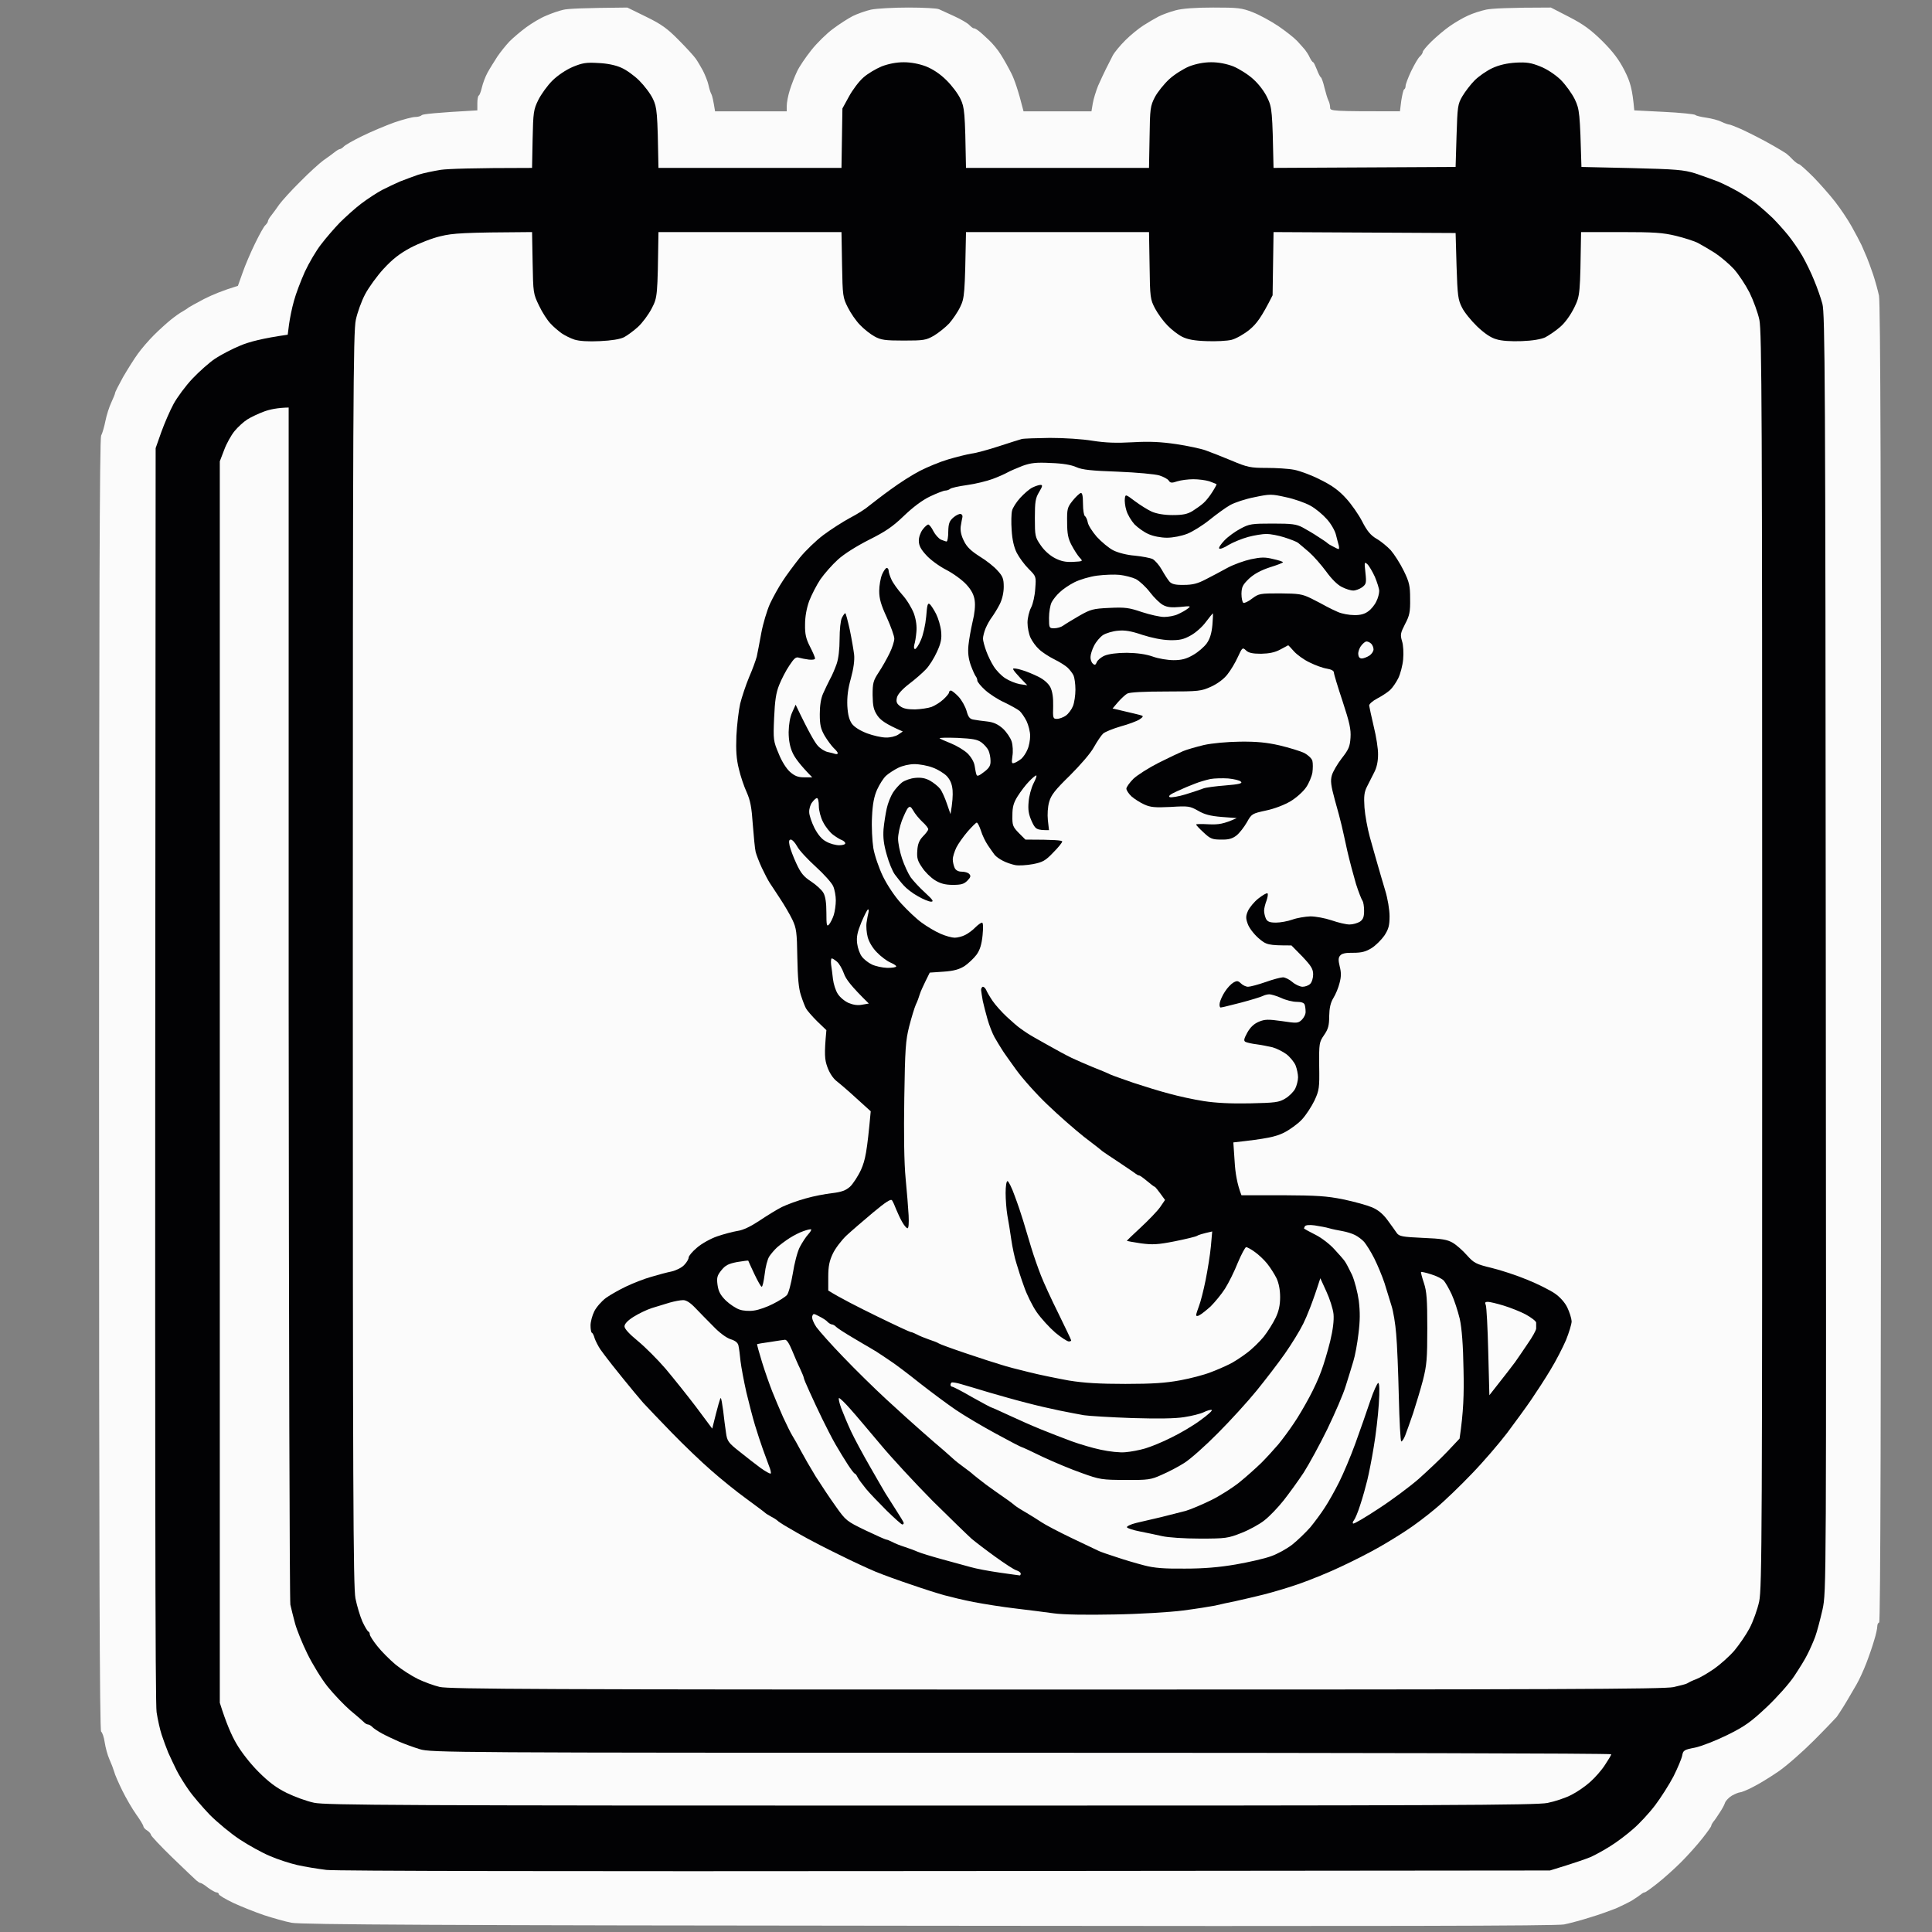 <svg version="1.2" xmlns="http://www.w3.org/2000/svg" viewBox="0 0 1024 1024" width="1024" height="1024">
	<rect x="0" y="0" width="1024" height="1024" fill="#808080" stroke="none"/>
	<title>ChatGPT Image Apr 5, 2025, 04_58_57 PM</title>
	<style>
		.s0 { opacity: 1;fill: #fbfbfb } 
		.s1 { opacity: 1;fill: #020204 } 
	</style>
	<g id="Layer 1">
		<path id="Path 0" class="s0" d="m298.5 5.2c-2.2 0.5-6.3 1.9-9 3.1-2.8 1.1-7.5 3.9-10.5 6.1-3 2.2-7 5.6-8.9 7.5-1.9 2-4.8 5.6-6.5 8.1-1.6 2.5-4 6.3-5.2 8.5-1.2 2.2-2.5 5.7-3 7.9-0.5 2.1-1.2 4-1.6 4.2-0.5 0.2-0.8 2.1-0.8 4.2v3.7c-22.1 1.2-28.9 2-29.4 2.5-0.6 0.6-2.1 1-3.5 1-1.5 0-6.4 1.3-11.1 2.9-4.7 1.7-12.3 4.9-17 7.2-4.7 2.3-9.1 4.8-9.8 5.6-0.7 0.7-1.6 1.3-2 1.3-0.4 0-1.7 0.7-2.9 1.7-1.2 1-3.9 2.9-5.9 4.3-1.9 1.4-7.5 6.4-12.2 11.2-4.8 4.7-9.8 10.3-11.2 12.2-1.4 2-3.3 4.7-4.3 5.9-1 1.2-1.7 2.5-1.7 3 0 0.4-0.6 1.3-1.3 2-0.8 0.6-3.2 5-5.5 9.7-2.3 4.7-5.3 11.7-6.6 15.5l-2.5 7c-8.2 2.5-13.9 4.9-18 7-4 2.1-7.6 4.1-8 4.4-0.3 0.3-1.8 1.3-3.2 2.1-1.5 0.8-4.3 2.8-6.4 4.5-2.1 1.7-6.1 5.3-8.9 8.1-2.8 2.8-6.7 7.3-8.6 10-1.9 2.6-5.4 8.2-7.8 12.3-2.3 4.2-4.2 7.9-4.2 8.4 0 0.4-0.9 2.6-2 5-1.1 2.3-2.5 6.7-3.1 9.7-0.6 3-1.6 6.6-2.3 7.9-0.8 1.8-1.1 89.1-1.1 344.3 0 249.6 0.3 342.1 1.1 342.6 0.6 0.4 1.5 2.9 1.9 5.7 0.4 2.7 1.5 6.8 2.5 9 1 2.2 2.1 5.1 2.5 6.5 0.3 1.4 2.3 5.9 4.3 10 2 4.1 5.4 9.9 7.4 12.7 2.1 2.9 3.8 5.8 3.8 6.3 0 0.5 0.9 1.6 2 2.2 1.1 0.7 2 1.8 2 2.3 0 0.5 5 5.9 11.2 11.9 6.2 6 12 11.5 12.8 12.2 0.8 0.7 1.8 1.4 2.2 1.4 0.5 0 2.3 1.1 4 2.5 1.8 1.3 3.9 2.5 4.5 2.5 0.7 0 1.3 0.5 1.3 1 0 0.5 3.5 2.6 7.7 4.6 4.3 2 11.6 4.9 16.3 6.5 4.7 1.5 11.2 3.4 14.5 4 4.7 1 79.2 1.4 337.5 1.6 239 0.3 333 0.1 337-0.7 3-0.6 9.3-2.3 14-3.8 4.7-1.4 10.7-3.6 13.5-4.7 2.7-1.2 6.6-3.1 8.5-4.2 1.9-1.2 4.1-2.7 4.7-3.2 0.7-0.6 1.6-1.1 2-1.1 0.5 0 3.5-2.2 6.8-4.8 3.3-2.6 8.9-7.6 12.5-11.2 3.6-3.6 8.6-9.2 11.2-12.5 2.6-3.3 4.8-6.3 4.8-6.8 0-0.4 0.5-1.3 1-2 0.6-0.6 2.1-2.8 3.3-4.7 1.3-1.9 2.7-4.4 3-5.5 0.4-1.1 2-2.8 3.7-3.8 1.6-0.9 3.6-1.7 4.2-1.7 0.7 0 3.8-1.2 6.8-2.8 3.1-1.5 9.1-5.2 13.5-8.2 4.4-3 12.9-10.5 18.9-16.5 6-6 11.4-11.7 12.1-12.5 0.6-0.8 2.2-3.3 3.6-5.5 1.3-2.2 2.9-4.7 3.4-5.7 0.5-0.9 2.1-3.6 3.5-6 1.4-2.4 3.7-7.4 5.2-11.3 1.5-3.9 3.4-9.4 4.2-12.3 0.9-2.8 1.6-6.1 1.6-7.2 0-1.1 0.5-2 1-2 0.7 0 1-117 1-349 0-247.8-0.3-350.5-1.1-354.3-0.6-2.8-2-7.9-3.1-11.2-1.1-3.3-2.6-7.3-3.3-9-0.7-1.6-2-4.6-2.8-6.5-0.9-1.9-3.3-6.4-5.3-10-2-3.6-5.9-9.4-8.7-13-2.8-3.6-8-9.5-11.6-13.2-3.7-3.7-7.1-6.7-7.6-6.8-0.5 0-2-1.1-3.2-2.3-1.1-1.2-2.7-2.7-3.5-3.3-0.7-0.5-3.8-2.4-6.8-4.1-3-1.7-6.8-3.8-8.5-4.6-1.7-0.9-5.5-2.8-8.5-4.2-3-1.3-6-2.5-6.5-2.5-0.5 0-2.3-0.6-4-1.4-1.7-0.9-5.3-1.8-8-2.2-2.8-0.4-5.5-1-6-1.5-0.5-0.4-8-1.2-16.6-1.6l-15.7-0.8c-1-11.4-2.1-15-5.1-21-3-5.9-6.1-10-11.8-15.7-6.1-6-10-8.9-17.6-12.8l-9.7-5c-22.5 0-31.4 0.5-34.3 1.1-2.8 0.6-7.2 2-9.7 3.2-2.5 1.1-6.8 3.6-9.5 5.5-2.8 1.9-7.1 5.6-9.7 8.1-2.6 2.5-4.7 5.1-4.7 5.6 0 0.6-0.7 1.7-1.6 2.5-0.9 0.8-2.9 4.3-4.6 7.8-1.6 3.4-2.9 6.9-2.9 7.7 0 0.8-0.3 1.7-0.8 1.9-0.4 0.2-1 2.9-1.5 6l-0.7 5.6c-36.3 0-37-0.1-37-2 0-1.1-0.4-2.8-0.9-3.7-0.5-1-1.4-4-2.1-6.8-0.6-2.7-1.5-5.2-1.9-5.5-0.5-0.3-1.4-2.2-2.2-4.3-0.8-2-1.6-3.7-1.9-3.7-0.3 0-1.1-1.1-1.8-2.5-0.6-1.4-1.8-3.2-2.5-4.1-0.6-0.8-2.6-2.9-4.2-4.7-1.7-1.8-6.2-5.3-10-7.9-3.9-2.6-9.9-5.9-13.5-7.3-5.9-2.3-7.8-2.5-21-2.5-9.4 0-16.4 0.5-20 1.5-3 0.8-7.1 2.3-9 3.3-1.9 1-5.5 3.1-8 4.7-2.5 1.6-6.8 5.1-9.5 7.8-2.8 2.8-5.8 6.4-6.7 8.1-0.9 1.7-2.5 4.9-3.6 7.1-1.1 2.2-3 6.3-4.2 9-1.1 2.8-2.4 6.9-2.8 9.3l-0.7 4.2h-36c-2.8-11.2-4.9-17-6.4-20-1.5-3-4-7.5-5.6-10-1.5-2.5-4.5-6.1-6.6-8-2-1.9-4.4-4.1-5.3-4.7-0.9-0.7-1.9-1.3-2.4-1.3-0.4 0.1-1.4-0.7-2.4-1.7-0.9-1-4.5-3.1-8-4.7-3.4-1.6-7.1-3.2-8.1-3.7-0.9-0.5-8.2-0.9-16.2-0.9-8 0-16.9 0.5-19.8 1.1-2.8 0.6-7.2 2.2-9.7 3.4-2.5 1.3-7.2 4.3-10.5 6.8-3.3 2.4-8.5 7.5-11.5 11.3-3 3.8-6.5 8.9-7.6 11.4-1.2 2.5-2.9 6.9-3.8 9.8-0.9 2.8-1.6 6.6-1.6 8.2v3h-38c-0.9-5.8-1.5-8.2-1.9-9-0.5-0.8-1.2-3.1-1.6-5-0.4-1.9-1.8-5.3-2.9-7.5-1.2-2.2-2.9-5.1-3.9-6.5-1-1.4-5-5.8-9-9.8-5.9-6-9-8.3-17.2-12.3l-10-4.9c-23.3 0.2-31.8 0.6-34 1.2zm-423.5 1146.8v55h17c0-82.9-0.2-107.7-0.5-108.5-0.4-1.2-2.3-1.5-8.5-1.5h-8z"/>
		<path id="Path 1" class="s1" d="m303.5 35.5c-3.5 1.5-8 4.5-10.8 7.3-2.6 2.6-5.9 7.2-7.4 10.2-2.5 5.1-2.7 6.5-3 20.8l-0.3 15.2c-32.2 0-44.5 0.5-48.3 1-3.7 0.6-9.1 1.7-12 2.6-2.8 1-7.2 2.6-9.7 3.6-2.5 1.1-6.8 3.1-9.5 4.5-2.8 1.5-7.7 4.7-11 7.2-3.3 2.5-8.4 7.1-11.4 10.1-2.9 3-7.4 8.2-9.9 11.5-2.6 3.3-6.4 9.8-8.6 14.5-2.1 4.7-4.8 11.7-5.8 15.5-1.1 3.8-2.2 9.5-2.6 12.4l-0.7 5.5c-13.4 1.9-20.4 3.8-25 5.7-4.4 1.8-10.5 5-13.5 7-3 2-8.4 6.8-12 10.6-3.6 3.8-8.1 9.9-10 13.4-1.9 3.5-4.8 10.2-6.5 14.9l-3 8.5c-0.5 565-0.2 665.1 0.5 670 0.6 3.9 1.8 9.3 2.7 12 0.9 2.8 2.5 7 3.5 9.5 1.1 2.5 3.1 6.6 4.4 9.3 1.3 2.6 4.2 7.3 6.4 10.4 2.2 3.2 7.3 9.1 11.2 13.2 4 4 11.1 9.9 15.8 13 4.7 3.1 11.9 7.1 16 8.8 4.1 1.8 10.6 3.9 14.5 4.8 3.9 0.9 10.8 2 15.5 2.6 5.4 0.6 126.7 0.8 328.5 0.6l320-0.3c13.2-4 19-6.1 21.5-7.1 2.5-1.1 7.2-3.7 10.5-5.8 3.3-2 8.7-6.1 12-9 3.3-2.8 8.6-8.5 11.7-12.6 3.1-4.1 7.5-11 9.8-15.4 2.2-4.4 4.3-9.4 4.6-11 0.5-2.8 1-3.1 6.7-4.2 3.4-0.7 11.1-3.7 17.2-6.7 9.3-4.6 12.5-6.9 20.9-14.8 5.4-5.1 11.9-12.4 14.5-16.3 2.6-3.9 5.8-9 7-11.5 1.3-2.5 3.2-6.8 4.2-9.5 1-2.7 2.7-9.3 3.9-14.5 2-9.5 2-10.4 1.7-348-0.2-303-0.4-339.1-1.8-344-0.8-3-2.8-8.7-4.4-12.5-1.5-3.8-4.4-9.7-6.3-13-1.9-3.3-5.4-8.3-7.6-11-2.2-2.7-5.9-6.8-8.1-9-2.3-2.2-5.9-5.4-8-7.1-2.2-1.8-6.7-4.7-10-6.7-3.3-1.9-8.3-4.4-11-5.5-2.8-1.1-8.2-3-12-4.3-6.2-1.9-10-2.2-33.7-2.8l-26.6-0.6c-0.8-28.8-1-30.5-3.5-35.8-1.5-3.1-4.9-7.8-7.6-10.5-3-2.8-7.2-5.6-10.8-7-4.7-1.9-7.2-2.3-12.8-2-4.7 0.3-8.8 1.2-12.5 2.9-3 1.4-7.2 4.3-9.4 6.5-2.1 2.1-5 5.9-6.5 8.4-2.5 4.3-2.6 5.4-3.1 21l-0.5 16.5-96.5 0.5c-0.6-30.2-0.8-32-3.2-37-1.5-3.3-4.5-7.3-7.5-10-2.7-2.5-7.5-5.5-10.6-6.8-3.7-1.4-7.8-2.2-11.7-2.2-3.9 0-8 0.8-11.7 2.2-3.1 1.3-7.9 4.3-10.6 6.8-2.7 2.5-6.1 6.7-7.6 9.5-2.4 4.7-2.6 6-2.8 21.2l-0.3 16.3h-97c-0.5-30-0.8-32-2.9-36.5-1.3-2.8-4.7-7.3-7.5-10-3.3-3.3-7.1-5.8-10.8-7.3-3.7-1.4-8-2.2-11.8-2.2-3.9 0-8 0.8-11.7 2.2-3.1 1.3-7.5 3.9-9.7 5.9-2.3 2-5.7 6.5-7.6 10l-3.5 6.4-0.5 31.5h-97c-0.5-30-0.8-32-2.9-36.5-1.3-2.8-4.6-7.1-7.3-9.8-2.6-2.6-6.9-5.7-9.5-6.8-3.1-1.4-7.5-2.3-12.3-2.5-6.4-0.4-8.4 0-13.5 2.1z"/>
		<path id="Path 2" class="s0" d="m233.5 125.2c-4.4 1-11.5 3.8-15.9 6.1-5.8 3.1-9.6 6.1-14.3 11.2-3.5 3.8-7.9 9.9-9.8 13.5-1.9 3.6-4.1 9.7-4.9 13.5-1.4 6.2-1.6 46-1.6 338.8 0 280 0.2 332.8 1.4 338.9 0.8 4 2.5 9.6 3.7 12.3 1.3 2.8 2.7 5.1 3.2 5.3 0.4 0.1 0.7 0.8 0.7 1.5 0 0.6 1.8 3.5 4 6.2 2.2 2.8 6.5 7.1 9.7 9.8 3.2 2.6 8.5 6 11.8 7.6 3.3 1.6 8.5 3.5 11.5 4.2 4.6 1.2 57.2 1.4 326.5 1.4 264.9 0 322.1-0.2 327.5-1.3 3.6-0.8 7-1.7 7.5-2.1 0.5-0.4 2.6-1.4 4.5-2.1 1.9-0.7 6.2-3.2 9.5-5.5 3.3-2.3 8.1-6.6 10.7-9.6 2.5-3 6.2-8.3 8.1-11.9 1.9-3.6 4.2-10 5.1-14.2 1.5-7.1 1.6-38.1 1.6-340.1 0-287.7-0.2-333.1-1.5-339.2-0.8-3.8-3.2-10.3-5.2-14.4-2.1-4.1-5.8-9.7-8.3-12.5-2.5-2.7-7-6.5-10-8.5-3-1.9-7.1-4.3-9-5.3-1.9-1-7.2-2.7-11.7-3.8-7-1.7-11.7-2-29.3-2h-21c-0.5 33.2-0.5 33.6-3.6 40-2 4-4.8 8-7.5 10.3-2.4 2.1-6 4.5-7.9 5.5-2.2 1-6.7 1.8-12.5 2-5.6 0.2-10.7-0.1-13.4-1-3-0.8-6.4-3.2-10.2-6.8-3.1-3-6.8-7.5-8-10-2.1-4.1-2.4-6.2-2.9-22l-0.5-17.5-96.5-0.5-0.5 33.5c-6 11.9-8.5 15.1-12.2 18.2-2.9 2.4-7.2 4.8-9.5 5.4-2.4 0.6-8.3 0.9-13.3 0.7-6.4-0.2-10.1-0.9-12.9-2.3-2.2-1.1-5.7-3.8-7.8-6-2.2-2.2-5.1-6.2-6.6-9-2.5-4.8-2.7-5.7-2.9-22.7l-0.3-17.8h-97c-0.6 33-0.8 34.9-3 39.5-1.3 2.8-4 6.7-5.9 8.9-2 2.1-5.6 5-8.1 6.5-4.2 2.4-5.4 2.6-16 2.6-9.9 0-12.1-0.3-15.5-2.2-2.2-1.2-5.6-3.9-7.6-6-2.1-2.1-5-6.3-6.5-9.3-2.7-5.3-2.8-6.1-3.1-22.7l-0.3-17.3h-97c-0.5 34.4-0.5 34.5-3.6 40.5-1.7 3.3-5 7.7-7.3 9.8-2.2 2-5.6 4.5-7.3 5.4-2.2 1.1-6.6 1.8-12.8 2.1-6.2 0.3-10.9 0-13.5-0.8-2.2-0.7-5.3-2.3-6.9-3.4-1.6-1.2-4.3-3.4-5.8-5.1-1.6-1.6-4.4-5.9-6.1-9.5-3.1-6.4-3.1-6.8-3.4-22.7l-0.3-16.3c-36.6 0.2-42 0.6-48.5 2.2zm-93.5 92.9c-3 1.1-7 3-8.9 4.2-1.9 1.2-5 4-6.8 6.2-1.8 2.2-4.3 6.7-5.5 10l-2.3 6v658c3.4 10.9 6.3 17.4 8.7 21.5 2.5 4.4 7.4 10.7 11.8 15.1 5.5 5.5 9.5 8.5 15 11.2 4.1 2 10.6 4.4 14.5 5.2 6.1 1.3 45.9 1.5 326.8 1.5 271.1 0 320.8-0.2 326.9-1.4 4-0.8 9.7-2.7 12.7-4.3 3-1.5 7.5-4.6 10-6.9 2.5-2.2 6.1-6.3 7.8-9 1.8-2.7 3.3-5.2 3.3-5.6 0-0.5-140.7-0.8-312.8-0.8-302.7 0-312.9-0.1-318.7-1.9-3.3-1-8.2-2.8-11-4-2.7-1.2-6.8-3.1-9-4.3-2.2-1.2-4.6-2.8-5.2-3.5-0.7-0.7-1.7-1.3-2.3-1.3-0.5 0-1.6-0.6-2.2-1.3-0.7-0.7-3.9-3.5-7.2-6.2-3.2-2.8-8.6-8.4-11.9-12.5-3.3-4.1-8.1-12-10.8-17.5-2.7-5.5-5.6-12.7-6.5-16-0.9-3.3-2-7.8-2.5-10-0.4-2.2-0.8-145.9-0.9-319.3v-315.2c-5.8 0.1-10 1-13 2.1z"/>
		<path id="Path 3" class="s1" d="m541.5 232.7c-1.1 0.3-6.5 2-12 3.8-5.5 1.8-12 3.6-14.5 3.9-2.5 0.4-8.1 1.8-12.5 3.1-4.4 1.3-11.1 4.1-15 6.1-3.9 2-10.8 6.4-15.4 9.8-4.6 3.3-9.7 7.3-11.5 8.7-1.7 1.5-6.2 4.4-10.1 6.4-3.9 2.1-10.1 6.1-14 9-3.9 2.9-9.5 8.3-12.6 12.1-3 3.8-7.2 9.4-9.1 12.4-2 3-5 8.4-6.7 12-1.6 3.6-3.7 10.6-4.6 15.5-0.9 5-2 10.6-2.4 12.5-0.5 1.9-2.3 6.9-4.1 11-1.7 4.1-3.8 10.4-4.7 14-0.8 3.6-1.7 11.2-2 17-0.3 7.8 0 12.3 1.3 17.5 0.9 3.9 2.8 9.5 4.2 12.5 1.9 4.3 2.6 8 3.2 17 0.5 6.3 1.1 12.9 1.5 14.5 0.4 1.6 1.9 5.5 3.3 8.5 1.4 3 3.3 6.6 4.2 8 0.9 1.4 3.5 5.2 5.6 8.5 2.2 3.3 5.1 8.3 6.4 11 2.1 4.5 2.4 6.5 2.6 20 0.2 10.8 0.7 16.4 1.9 20 0.9 2.8 2.1 5.9 2.7 7 0.6 1.1 3.2 4.1 5.9 6.8l4.9 4.7c-1.2 12.9-0.9 15.6 0.5 19.5 1.1 3.1 3 6 4.9 7.5 1.8 1.4 6.6 5.5 10.7 9.3l7.4 6.7c-2 22-2.9 25.8-5.1 30.9-1.6 3.5-4.3 7.6-5.9 9.1-2.3 2-4.5 2.8-9.5 3.4-3.6 0.4-9.9 1.6-14 2.8-4.1 1.1-9.8 3.2-12.5 4.5-2.8 1.4-8.1 4.7-12 7.3-4.5 3-8.6 5-11.5 5.4-2.5 0.4-7.4 1.7-10.9 2.9-3.5 1.2-8.3 3.9-10.7 6-2.4 2-4.4 4.4-4.4 5.2 0 0.8-1 2.6-2.3 3.9-1.2 1.4-4.2 2.9-6.7 3.5-2.5 0.5-7.4 1.8-11 2.9-3.6 1-9.4 3.3-13 5-3.6 1.7-8.4 4.4-10.8 6.1-2.3 1.7-5.1 4.9-6.2 7.1-1.1 2.2-2 5.6-2 7.5 0 1.9 0.3 3.7 0.7 3.9 0.5 0.2 1.1 1.5 1.5 3 0.5 1.4 1.8 4 3 5.8 1.3 1.7 2.8 3.9 3.5 4.7 0.6 0.9 4.4 5.6 8.4 10.6 4 5 8.9 10.8 10.8 13 2 2.2 8.8 9.3 15.1 15.8 6.3 6.5 15.8 15.6 21 20.1 5.2 4.6 13.5 11.3 18.5 14.9 5 3.7 9.5 7 10 7.5 0.5 0.5 2.1 1.4 3.5 2.2 1.4 0.7 2.7 1.6 3 1.9 0.3 0.4 2.7 2 5.5 3.6 2.7 1.6 7.2 4.2 10 5.7 2.7 1.5 10.4 5.5 17 8.7 6.6 3.3 15.4 7.4 19.5 9.1 4.1 1.7 12.7 4.8 19 6.9 6.3 2.2 14.2 4.7 17.5 5.6 3.3 0.9 10.3 2.6 15.5 3.6 5.2 1 15.1 2.6 22 3.4 6.9 0.8 16.1 2 20.5 2.6 5 0.7 17 0.9 32 0.6 13.2-0.2 29.6-1.2 36.5-2.1 6.9-0.9 14.5-2.1 17-2.6 2.5-0.6 7.4-1.7 11-2.4 3.6-0.8 10.1-2.3 14.5-3.4 4.4-1.1 13-3.6 19-5.7 6-2.1 16.4-6.3 23-9.5 6.6-3.1 15.4-7.6 19.5-10 4.1-2.3 10.6-6.3 14.5-8.9 3.9-2.5 10.8-7.7 15.4-11.6 4.6-3.8 13.3-12.2 19.3-18.5 6.1-6.3 14.4-16 18.6-21.5 4.1-5.5 9.9-13.4 12.7-17.5 2.8-4.1 7.5-11.3 10.3-16 2.9-4.7 6.5-11.8 8.2-15.7 1.6-4 3-8.5 3-10-0.1-1.6-1.1-4.8-2.3-7.3-1.3-2.7-3.9-5.6-6.7-7.5-2.5-1.7-9-5-14.5-7.2-5.5-2.3-14-5.1-19-6.3-8.3-2-9.3-2.6-13-6.7-2.2-2.5-5.6-5.5-7.5-6.6-2.9-1.7-5.8-2.2-15.9-2.6-10.8-0.5-12.5-0.8-13.8-2.6-0.7-1.1-2.9-4.1-4.8-6.7-2.4-3.3-5-5.5-8.3-6.9-2.6-1.1-9.4-3-15.2-4.2-8.8-1.8-14.1-2.1-32.2-2.2h-21.8c-2.3-5.8-3.3-12.1-3.6-17.7l-0.7-10.3c18.2-2 22.3-3 26.7-5.1 3.2-1.6 7.6-4.8 9.7-7.1 2.2-2.4 5.1-6.9 6.6-10 2.5-5.4 2.7-6.7 2.5-18.3-0.1-12.1 0-12.6 2.6-16.4 2.2-3.2 2.7-5.1 2.7-10 0.1-4.4 0.7-7.1 2.2-9.6 1.2-1.9 2.7-5.5 3.3-8 0.9-3.3 0.9-5.6 0.1-8.7-0.8-3.3-0.8-4.7 0.2-5.8 0.8-1.1 2.9-1.6 7-1.5 4.4 0 6.6-0.6 9.7-2.5 2.2-1.4 5.2-4.4 6.8-6.7 2.2-3.4 2.7-5.3 2.7-10.2 0-3.4-1-9.4-2.3-13.6-1.2-4.1-3.1-10.4-4.1-14-1-3.6-2.9-10.1-4.1-14.5-1.2-4.4-2.5-11.4-2.8-15.5-0.4-6-0.1-8.2 1.3-11 1-1.9 2.7-5.3 3.8-7.5 1.4-2.6 2.1-5.9 2.1-9.5 0.1-3-1-9.8-2.3-15-1.2-5.2-2.3-10.2-2.4-11-0.1-0.8 1.8-2.5 4.3-3.8 2.5-1.3 5.5-3.3 6.8-4.5 1.3-1.2 3.2-4 4.3-6.2 1.1-2.2 2.3-6.7 2.6-10 0.3-3.4 0.1-7.6-0.6-9.7-1-3.4-0.8-4.3 1.6-9 2.4-4.5 2.8-6.5 2.7-13.3 0-7-0.4-8.9-3.4-15-1.9-3.9-5-8.7-6.9-10.9-2-2.1-5.4-4.9-7.6-6.1-3-1.8-4.9-4-7.5-9.1-1.9-3.7-5.8-9.3-8.6-12.3-3.7-4.1-7.4-6.8-13.5-9.8-4.6-2.4-10.9-4.7-13.9-5.3-3-0.6-9.7-1-14.7-1-8.5 0-10.1-0.3-18.6-3.9-5-2.1-11.2-4.5-13.7-5.4-2.5-0.9-9.5-2.4-15.5-3.3-8.2-1.2-14.1-1.5-23-1-8.8 0.5-14.5 0.3-21.5-0.8-5.5-0.9-14.9-1.5-22.5-1.5-7.1 0.1-13.9 0.3-15 0.6z"/>
		<path id="Path 4" fill-rule="evenodd" class="s0" d="m557 245.4c6.2 0.2 10.9 1 13.5 2.2 3.1 1.4 7.9 1.9 22 2.4 9.9 0.4 19.8 1.3 22 2 2.2 0.7 4.5 1.9 5 2.8 0.8 1.2 1.6 1.3 4.5 0.3 1.9-0.6 5.8-1.1 8.5-1.1 2.8 0 6.6 0.5 8.5 1.1 1.9 0.7 3.6 1.4 3.8 1.5 0.1 0.2-0.9 2.1-2.2 4.1-1.3 2.1-3.4 4.8-4.7 5.9-1.3 1.2-4 3.1-5.9 4.3-2.7 1.6-5.1 2.1-10.5 2.1-4.5 0-8.4-0.7-11-1.8-2.2-1-6.2-3.5-9-5.6-4.9-3.7-5-3.7-5.3-1.4-0.2 1.2 0.1 4.1 0.8 6.3 0.6 2.2 2.6 5.5 4.3 7.4 1.8 1.8 5.1 4.2 7.5 5.2 2.4 1.1 6.5 1.9 9.7 1.9 3.2 0 7.7-0.9 10.8-2.1 2.8-1.1 8.1-4.4 11.7-7.3 3.6-2.9 8.5-6.5 11-7.9 2.5-1.4 8.3-3.3 13-4.2 8.1-1.7 8.9-1.7 16.5 0 4.4 0.9 10.3 3 13 4.5 2.8 1.5 6.7 4.8 8.8 7.2 2.1 2.3 4.3 6.1 4.8 8.3 0.6 2.2 1.2 4.8 1.5 5.7 0.2 1 0.2 1.8-0.1 1.8-0.3 0-1.5-0.5-2.7-1.2-1.3-0.6-2.8-1.5-3.3-2-0.5-0.5-2.8-2-5-3.4-2.2-1.5-5.8-3.6-8-4.8-3.4-1.8-5.7-2.1-16-2.1-11.1 0-12.4 0.2-17 2.7-2.7 1.4-6.6 4.2-8.5 6.2-1.9 2-3.2 3.9-2.8 4.3 0.4 0.5 2.7-0.4 5-1.9 2.4-1.4 7-3.3 10.3-4.2 3.3-0.9 7.7-1.6 9.8-1.6 2 0 6.3 0.8 9.4 1.8 3.2 1 6.5 2.3 7.3 2.9 0.8 0.7 3.5 2.9 5.9 5 2.4 2.1 6.4 6.7 9 10.2 2.8 3.9 6 7.1 8.3 8.2 2.1 1.1 4.8 1.9 6 1.9 1.3 0 3.4-0.8 4.7-1.7 2.2-1.7 2.4-2.2 1.8-7.8-0.6-5.5-0.6-5.9 1-4.5 0.9 0.8 2.7 3.9 4 6.7 1.2 2.9 2.3 6.3 2.3 7.5 0 1.3-0.6 3.8-1.5 5.5-0.8 1.8-2.7 4.2-4.3 5.3-1.8 1.4-4.2 2.1-7.5 2-2.6 0-6.4-0.7-8.5-1.6-2-0.9-4.8-2.2-6.2-3-1.4-0.8-5-2.7-8-4.2-4.9-2.4-6.6-2.6-16.6-2.7-10.5 0-11.2 0.1-14.7 2.7-2 1.6-4.2 2.6-4.7 2.3-0.5-0.3-1-2.4-1-4.8 0.1-3.6 0.6-4.7 4-8 2.7-2.5 6.2-4.4 11-6 3.9-1.2 7-2.4 7-2.7 0-0.3-2.3-1.1-5.2-1.7-4.3-1.1-6.5-1-11.8 0.1-3.6 0.8-9.2 2.8-12.5 4.6-3.3 1.8-8.5 4.6-11.5 6.1-4.2 2.2-6.9 2.9-11.5 2.9-4.5 0.1-6.4-0.4-7.6-1.7-0.9-1-2.7-3.8-4.1-6.3-1.4-2.5-3.6-5-4.9-5.7-1.3-0.6-5.5-1.4-9.4-1.8-4.1-0.3-8.8-1.5-11.4-2.8-2.4-1.2-6.3-4.5-8.8-7.2-2.4-2.8-4.6-6.2-4.8-7.8-0.3-1.5-1-2.9-1.5-3.2-0.5-0.3-1-3.2-1-6.5 0-4.3-0.4-5.9-1.2-5.7-0.7 0.2-2.7 2.1-4.3 4.1-2.8 3.5-3 4.4-2.9 11.4 0 6 0.5 8.7 2.4 12.2 1.3 2.5 3.2 5.4 4.2 6.5 1.9 2 1.9 2-3.4 2.3-3.9 0.2-6.4-0.3-9.7-2-2.7-1.4-5.7-4.1-7.5-6.8-3-4.3-3.1-5-3.1-14.5 0-8.6 0.3-10.5 2.3-13.8 1.8-3 1.9-3.7 0.7-3.7-0.8 0-2.7 0.6-4.3 1.4-1.5 0.7-4.4 3.2-6.5 5.5-2 2.2-4 5.3-4.3 6.8-0.4 1.6-0.5 6.2-0.2 10.3 0.3 5 1.2 9 2.7 12 1.3 2.5 4.1 6.3 6.3 8.5 4 4 4 4 3.5 10.5-0.2 3.6-1.2 8.1-2.2 10-1 1.9-1.9 5.5-1.9 8 0 2.5 0.7 6.1 1.6 8 0.9 1.9 2.9 4.7 4.5 6.1 1.5 1.5 5.2 3.9 8 5.3 2.9 1.4 6.2 3.5 7.3 4.6 1.1 1.1 2.5 2.9 3 4 0.5 1.1 1 4.5 1 7.5 0 3-0.6 7-1.3 8.7-0.7 1.8-2.4 4.1-3.8 5.1-1.3 0.9-3.4 1.7-4.7 1.7-2.1 0-2.2-0.4-2-6.8 0.1-4.6-0.4-7.7-1.5-10-1.1-2-3.4-4.1-6.5-5.6-2.6-1.3-6.5-2.9-8.7-3.5-2.2-0.7-4.2-1-4.5-0.7-0.3 0.4 1.3 2.5 7.5 8.8l-4-0.6c-2.2-0.4-5.7-1.8-7.8-3.2-2-1.3-4.7-4.1-6-6.2-1.3-2-3.1-5.7-4-8.2-0.9-2.5-1.7-5.4-1.7-6.5 0-1.1 0.6-3.6 1.4-5.5 0.8-1.9 2.3-4.6 3.4-6 1-1.4 2.9-4.4 4.1-6.8 1.3-2.6 2.1-6.1 2.1-9.2 0-4.2-0.5-5.6-3.3-8.6-1.7-2-6-5.4-9.5-7.5-4.5-2.9-6.8-5-8.3-8.2-1.4-2.7-2-5.4-1.7-7.7 0.3-1.9 0.7-4.1 0.9-4.9 0.2-0.7-0.2-1.5-0.9-1.7-0.6-0.2-2.4 0.6-3.8 1.8-2.2 1.9-2.7 3.2-2.8 7.5 0 2.9-0.4 5.3-0.9 5.3-0.4 0-1.7-0.5-3-1-1.2-0.6-3-2.6-4-4.5-0.9-1.9-2.2-3.5-2.7-3.5-0.5 0-1.9 1.2-3 2.7-1.2 1.6-2.1 4.3-2 6 0 2.4 1.1 4.5 3.9 7.5 2.1 2.4 6.9 5.9 10.6 7.8 3.7 1.9 8.5 5.4 10.6 7.7 2.8 3 4.1 5.6 4.5 8.5 0.4 2.7 0 6.9-1.1 11.3-0.9 3.9-1.9 9.5-2.2 12.5-0.4 3.9 0 7 1.2 10.5 1 2.7 2.2 5.4 2.7 6 0.5 0.6 0.8 1.6 0.8 2.2 0 0.7 1.9 3 4.1 5 2.3 2.1 6.9 5.1 10.3 6.6 3.3 1.6 6.9 3.6 8 4.5 1 0.9 2.7 3.4 3.7 5.4 1 2.1 1.9 5.6 1.9 7.8 0 2.2-0.6 5.5-1.4 7.2-0.7 1.8-2.2 4-3.2 4.9-1.1 0.9-2.7 1.9-3.6 2.2-1.6 0.6-1.7 0.2-1.2-3.6 0.4-2.3 0.2-5.8-0.4-7.7-0.6-1.9-2.7-5-4.6-6.8-2.6-2.3-4.9-3.4-8.3-3.8-2.7-0.3-5.9-0.7-7.3-1-2-0.3-2.8-1.3-3.7-4.6-0.7-2.4-2.6-5.8-4.3-7.6-1.6-1.7-3.5-3.2-4-3.2-0.5 0-1 0.4-1 1 0 0.6-1.4 2.2-3 3.7-1.7 1.6-4.5 3.3-6.3 4-1.7 0.6-5.7 1.2-8.7 1.3-3.9 0-6.2-0.4-7.9-1.7-1.9-1.4-2.2-2.4-1.7-4.6 0.4-1.7 2.7-4.3 6.3-7.1 3.2-2.4 7.2-5.9 9-7.8 1.8-1.8 4.4-6 5.9-9.3 2.2-4.8 2.6-7 2.2-11-0.3-2.8-1.5-6.8-2.6-9-1.1-2.2-2.6-4.5-3.3-5.2-1.2-1-1.5 0.1-2 6.5-0.4 4.4-1.6 9.7-2.8 12.4-1.1 2.7-2.6 4.8-3.1 4.8-0.6 0-0.7-1-0.4-2.3 0.4-1.2 0.9-4.2 1.1-6.7 0.3-2.9-0.1-6.3-1.3-9.8-1.1-2.9-3.8-7.4-6.2-10-2.3-2.6-4.9-6.2-5.7-8-0.8-1.7-1.5-3.9-1.5-4.7 0-0.8-0.5-1.5-1-1.5-0.5 0-1.7 1.6-2.5 3.5-0.8 1.9-1.5 5.9-1.5 8.7 0 4.1 0.9 7.3 4 14 2.2 4.9 4 9.9 4 11.3 0 1.4-1.1 4.9-2.5 7.7-1.4 2.9-4 7.5-5.8 10.2-2.9 4.4-3.2 5.7-3.2 12 0.1 5.8 0.5 7.8 2.5 10.8 1.7 2.5 4.3 4.5 13.5 8.5l-2.5 1.7c-1.4 0.9-4.3 1.6-6.5 1.5-2.2 0-6.7-1-9.9-2.2-3.7-1.4-6.7-3.3-8-5-1.5-2.1-2.2-4.7-2.5-9.5-0.2-4.7 0.3-9.1 1.9-14.7 1.4-5.1 2-9.6 1.7-12.5-0.3-2.5-1.3-8.4-2.3-13.2-1.1-4.9-2.1-8.8-2.4-8.8-0.3 0-1.1 1.1-1.8 2.5-0.7 1.4-1.2 6.3-1.2 11.2 0 5.4-0.6 10.5-1.6 13.3-0.9 2.5-2.4 6.1-3.5 8-1 1.9-2.6 5.3-3.6 7.5-1.2 2.6-1.8 6.5-1.8 11 0 5.8 0.5 7.8 2.6 11.5 1.5 2.5 3.7 5.4 4.8 6.5 1.2 1.1 2.2 2.3 2.1 2.7 0 0.5-0.6 0.6-1.3 0.4-0.6-0.2-2.4-0.7-3.9-1-1.6-0.3-4-1.8-5.4-3.4-1.4-1.5-4.7-7-11.7-21.7l-1.8 4c-1.2 2.6-1.8 6.3-1.9 10.5 0 4.4 0.7 8 2.1 11 1.1 2.5 3.9 6.4 10.4 13h-4.3c-3.2 0-5-0.7-7.5-2.9-1.9-1.7-4.4-5.6-6-9.7-2.8-6.6-2.9-7.4-2.4-18.9 0.4-9.2 1-13.3 2.7-17.5 1.2-3 3.6-7.7 5.4-10.3 2.5-3.8 3.5-4.7 5.1-4.1 1.1 0.3 3.5 0.8 5.2 1 1.8 0.2 3.3 0 3.3-0.6 0-0.6-1.2-3.4-2.7-6.3-2.1-4.1-2.7-6.6-2.6-11.7 0-4.2 0.8-8.6 2.2-12.5 1.3-3.3 3.9-8.4 5.9-11.4 2.1-3 6.2-7.7 9.3-10.5 3.4-3.1 10-7.2 16.5-10.5 8.6-4.3 12.5-6.9 18.4-12.6 4.9-4.7 9.8-8.4 14-10.4 3.6-1.7 7.2-3.1 8.1-3.1 0.8 0 1.9-0.4 2.5-0.9 0.5-0.5 4.5-1.4 8.9-2 4.4-0.6 10.5-2.1 13.5-3.2 3-1.1 6.6-2.7 8-3.5 1.4-0.8 5-2.3 8-3.5 4.5-1.6 7.3-1.9 15-1.5zm36.5 59.3c2.7 0.3 6.6 1.3 8.5 2.2 1.9 1 5.3 4.1 7.5 7 2.2 2.9 5.4 6 7 6.8 2.2 1.2 4.6 1.4 9 1 5.6-0.6 5.9-0.5 4 0.9-1.1 0.9-3.5 2.2-5.3 3-1.7 0.8-5 1.4-7.2 1.4-2.2 0-7.5-1.2-11.8-2.6-6.8-2.3-8.8-2.6-17.2-2.2-8.8 0.4-10 0.8-16 4.2-3.6 2.1-7.4 4.4-8.5 5.2-1.1 0.8-3.2 1.4-4.8 1.4-2.6 0-2.7-0.2-2.7-5.5 0-3 0.6-6.7 1.4-8.3 0.8-1.5 2.7-3.9 4.3-5.3 1.5-1.5 5-3.9 7.8-5.3 2.8-1.4 8.1-3 12-3.5 3.9-0.5 9.3-0.7 12-0.4zm49.3 20.4c0.2-0.1 0.1 2.7-0.2 6.1-0.4 4.4-1.3 7.4-3 9.8-1.4 1.9-4.6 4.7-7.3 6.2-3.6 2.1-6.2 2.7-10.3 2.7-3 0-8-0.8-11-1.9-3.7-1.3-8.2-1.9-13.7-2-5.2 0-9.6 0.6-11.8 1.5-1.9 0.8-3.8 2.4-4.2 3.5-0.6 1.5-1.1 1.7-2.1 0.7-0.7-0.6-1.3-2.2-1.2-3.5 0-1.2 0.8-3.9 1.9-6 1-2 3.1-4.5 4.7-5.6 1.6-1 5.2-2.1 7.9-2.3 3.7-0.4 7.1 0.2 13 2.2 5 1.6 10.4 2.7 14.5 2.8 5.2 0.1 7.4-0.4 11.1-2.5 2.6-1.4 6.2-4.6 8-7.1 1.9-2.5 3.6-4.6 3.7-4.6zm81.5 14.9c0.7 0 1.8 0.5 2.5 1.2 0.7 0.7 1.2 2.1 1.2 3 0 1-1 2.5-2.2 3.3-1.3 0.8-3.1 1.5-4 1.5-1.2 0-1.8-0.8-1.9-2.3-0.1-1.2 0.6-3.3 1.6-4.5 0.9-1.2 2.1-2.2 2.8-2.2zm-41.5 2c0.1 0 1.5 1.5 3 3.2 1.6 1.8 5.3 4.5 8.3 5.9 3 1.5 7.1 3 9.2 3.3 2.3 0.4 3.7 1.1 3.7 2.1 0 0.8 2.1 7.7 4.6 15.2 3.7 11.3 4.5 14.8 4.2 19.3-0.3 4.7-1 6.3-4.7 11-2.3 3-4.7 7.1-5.2 9-0.8 2.8-0.5 5.3 1.6 13 1.5 5.2 3.1 11.3 3.6 13.5 0.5 2.2 1.9 8.3 3 13.5 1.2 5.2 3.3 13.1 4.6 17.5 1.4 4.4 3 8.4 3.5 9 0.4 0.6 0.8 2.9 0.8 5.2 0 3.3-0.5 4.6-2.2 5.8-1.3 0.8-3.8 1.5-5.5 1.5-1.8 0-6.1-1-9.5-2.2-3.6-1.2-8.5-2.1-11.3-2.1-2.7 0.1-7 0.8-9.5 1.7-2.5 0.9-6.4 1.6-8.7 1.6-3.3 0-4.5-0.5-5.3-2-0.5-1.1-1-3-1-4.3 0-1.2 0.6-3.6 1.3-5.4 0.6-1.8 0.9-3.5 0.5-3.8-0.5-0.3-2.6 1-4.8 2.7-2.3 1.8-4.7 4.8-5.5 6.5-1.2 2.7-1.3 3.9-0.2 6.9 0.7 2.1 3.2 5.4 5.7 7.6 4.2 3.6 4.9 3.9 17.5 3.9l5.8 5.9c4.7 5 5.7 6.6 5.7 9.5 0 1.9-0.7 4.2-1.6 5-0.8 0.8-2.6 1.5-4 1.5-1.3 0-3.8-1.1-5.4-2.5-1.6-1.4-3.9-2.5-5-2.5-1.1 0-5.3 1.1-9.2 2.5-4 1.4-8.2 2.5-9.3 2.5-1.1 0-2.8-0.8-3.8-1.8-1.5-1.4-2.1-1.5-4-0.4-1.2 0.7-3.2 2.8-4.4 4.7-1.3 1.9-2.5 4.6-2.8 6-0.3 1.4 0 2.5 0.5 2.5 0.5 0 5.4-1.2 10.8-2.6 5.3-1.4 10.5-3 11.5-3.5 0.9-0.5 2.5-0.9 3.5-0.9 0.9 0 3.7 0.8 6.2 1.9 2.5 1.2 6.2 2.1 8.3 2.1 2.4 0 3.9 0.5 4.2 1.5 0.3 0.8 0.5 2.5 0.5 3.7 0.1 1.3-0.9 3.2-2 4.3-2 1.9-2.6 1.9-10.6 0.7-7.2-1-8.9-1-12.1 0.3-2.6 1.1-4.5 2.8-6.2 5.8-1.8 3.3-2 4.3-1 4.9 0.8 0.4 3.4 1 5.9 1.3 2.5 0.3 6.3 1.1 8.5 1.6 2.2 0.6 5.5 2.3 7.4 3.7 1.9 1.5 4.1 4.2 4.8 5.9 0.7 1.8 1.3 4.7 1.3 6.3 0 1.6-0.7 4.4-1.5 6-0.8 1.6-3.2 4-5.2 5.2-3.4 2.1-5.4 2.3-18.8 2.6-10.1 0.2-18.1-0.2-24.5-1.2-5.2-0.8-13.5-2.6-18.5-4-5-1.3-13.3-3.9-18.5-5.6-5.2-1.8-10.9-3.8-12.5-4.5-1.6-0.8-5.9-2.6-9.5-4-3.6-1.5-8.5-3.6-11-4.8-2.5-1.2-8.3-4.3-13-7-4.7-2.6-9.4-5.3-10.4-6-1.1-0.7-2.8-1.9-3.9-2.7-1.2-0.8-4.3-3.5-7-6-2.7-2.5-6.1-6.3-7.6-8.5-1.5-2.2-3-4.8-3.4-5.8-0.4-0.9-1.2-1.7-1.7-1.7-0.5 0-1 0.8-1 1.7 0.1 1 0.5 3.6 0.9 5.8 0.5 2.2 1.6 6.6 2.5 9.7 0.9 3.2 2.6 7.5 3.7 9.5 1.2 2.1 2.9 4.9 3.8 6.3 0.8 1.4 4.3 6.3 7.7 11 3.4 4.7 10.8 13 16.6 18.5 5.7 5.5 14.4 13.1 19.3 17 5 3.8 9.5 7.3 10 7.8 0.5 0.4 4.4 3 8.5 5.7 4.1 2.8 8.1 5.4 8.8 6 0.6 0.5 1.5 1 1.9 1 0.5 0 2.4 1.4 4.3 3 1.9 1.6 3.7 3 4 3 0.3 0 1.6 1.6 5.5 7l-2.6 3.8c-1.4 2-6 6.8-10.2 10.7-4.2 3.9-7.6 7.1-7.4 7.2 0.1 0.1 3.5 0.7 7.4 1.3 6.2 0.8 8.9 0.7 18-1.1 6-1.2 11.3-2.5 11.8-2.9 0.5-0.4 2.6-1.1 8-2.3l-0.7 7.9c-0.4 4.3-1.7 12.4-2.8 17.9-1.1 5.5-2.7 11.7-3.5 13.7-0.8 2.1-1.5 4.3-1.5 4.8 0 0.6 0.7 0.7 1.7 0.1 1-0.5 3.7-2.6 6-4.7 2.2-2.2 5.7-6.4 7.6-9.4 1.9-3 5-9.2 6.8-13.8 1.9-4.5 3.9-8.2 4.4-8.2 0.5 0 2.6 1.1 4.5 2.5 1.9 1.3 4.9 4.1 6.6 6.2 1.7 2.1 3.9 5.6 5 7.8 1.2 2.6 1.9 6.1 1.9 10 0 4.2-0.7 7.5-2.4 11-1.3 2.7-4.1 7.2-6.3 10-2.2 2.7-6.3 6.7-9.2 8.8-2.8 2.1-6.9 4.8-9.1 5.8-2.2 1.1-6.7 3.1-10 4.3-3.3 1.3-10.5 3.2-16 4.2-7.6 1.4-14.5 1.9-29 1.9-13.8 0-22-0.5-30-1.8-6-1.1-15.5-3-21-4.4-5.5-1.3-12.3-3.1-15-4-2.8-0.8-11.1-3.5-18.5-6-7.4-2.5-14-4.9-14.5-5.3-0.5-0.4-2.8-1.3-5-2-2.2-0.8-5.1-1.9-6.5-2.7-1.4-0.7-2.8-1.3-3.3-1.3-0.4 0-8.6-3.8-18.2-8.5-9.6-4.7-19.3-9.6-25.5-13.5v-7.3c0-5.5 0.6-8.4 2.4-12.2 1.3-2.8 4.6-7.1 7.2-9.6 2.7-2.5 9.1-8 14.1-12.2 6.7-5.6 9.5-7.4 10.1-6.5 0.5 0.7 1.5 2.9 2.2 4.8 0.8 1.9 2.2 5 3.2 6.7 1 1.8 2.3 3.3 2.8 3.3 0.6 0 0.8-2.6 0.6-6.8-0.2-3.7-0.9-12.6-1.6-19.7-0.8-8.2-1-23.8-0.7-42.5 0.4-26.1 0.7-30.5 2.6-38 1.2-4.7 2.8-9.9 3.5-11.5 0.8-1.6 1.7-4.1 2.1-5.5 0.4-1.4 1.8-4.5 5.3-11.5l7.3-0.5c5.6-0.4 8.3-1.2 11.2-3 2-1.4 4.9-4.1 6.3-6 1.8-2.5 2.7-5.4 3.2-10.3 0.4-4.3 0.3-6.7-0.3-6.7-0.5 0-2.1 1.1-3.5 2.5-1.4 1.5-3.9 3.3-5.5 4.1-1.6 0.8-4.1 1.4-5.5 1.4-1.4 0-4.8-0.9-7.5-2.1-2.8-1.2-7.3-3.9-10-5.9-2.8-2-7.6-6.6-10.8-10.1-3.4-3.7-7.4-9.7-9.7-14.4-2.2-4.6-4.4-11-5.1-15-0.6-3.9-1-11.3-0.7-16.5 0.3-6.9 1.1-10.9 2.7-14.5 1.3-2.8 3.3-6 4.7-7.3 1.3-1.2 4.2-3.1 6.4-4.2 2.4-1.2 6-2 8.7-2 2.7 0 7 0.8 9.6 1.8 2.6 0.9 6 3 7.5 4.5 1.9 2.1 2.8 4.2 3.1 7.5 0.2 2.6 0 6.5-1.1 12.7l-1.9-5.5c-1-3-2.6-6.6-3.6-7.9-1-1.3-3.4-3.2-5.3-4.3-2.5-1.4-4.8-1.8-7.9-1.5-2.4 0.2-5.5 1.3-7 2.4-1.4 1.1-3.6 3.5-4.8 5.4-1.2 1.9-2.7 5.6-3.3 8.4-0.6 2.7-1.4 7.7-1.7 11-0.3 4.4 0.1 8 1.7 13.5 1.1 4.1 3.1 8.9 4.3 10.5 1.2 1.6 3.3 4.3 4.7 5.8 1.4 1.6 4.7 4.2 7.5 5.7 2.7 1.6 5.9 2.9 7 2.9 1.6 0 0.9-1-3.1-4.7-2.9-2.6-6.3-6.3-7.7-8.2-1.3-1.9-3.4-6.4-4.6-10-1.2-3.6-2.1-8.3-2.1-10.5 0-2.2 0.9-6.5 2-9.5 1.2-3 2.6-6.1 3.3-6.8 1-1 1.5-0.7 2.8 1.5 0.8 1.5 3 4.2 4.7 5.8 1.8 1.6 3.2 3.4 3.2 4 0 0.6-1.3 2.3-2.8 3.8-2 2.1-2.8 4.1-3 7.5-0.3 3.8 0.1 5.5 2.5 8.9 1.5 2.4 4.6 5.4 6.8 6.8 2.9 1.8 5.5 2.5 9.5 2.5 4.4 0 5.9-0.4 7.7-2.2 1.8-1.8 2-2.6 1-3.6-0.6-0.7-2.4-1.2-4-1.2-1.7 0-3.1-0.7-3.7-2-0.5-1.1-1-3.1-1-4.5 0-1.4 0.9-4.2 1.9-6.3 1-2 3.7-5.8 6-8.5 2.3-2.6 4.4-4.7 4.8-4.7 0.5 0 1.4 1.9 2.2 4.2 0.7 2.4 2.4 5.9 3.7 7.8 1.3 1.9 2.9 4.2 3.6 5.1 0.7 0.9 2.7 2.3 4.3 3.1 1.6 0.9 4.6 1.9 6.5 2.3 1.9 0.4 6.2 0.1 9.5-0.5 5.2-1 6.7-1.9 10.7-6.1 2.7-2.7 4.8-5.3 4.8-5.9 0-0.6-3.9-1-19.5-1l-3.5-3.5c-3.2-3.3-3.5-4.1-3.4-9.3 0-4.5 0.6-6.7 2.8-10.2 1.6-2.5 4.2-6 6-7.8 1.7-1.8 3.4-3.2 3.8-3.2 0.5 0-0.2 1.9-1.4 4.2-1.2 2.4-2.4 6.8-2.6 9.8-0.4 4.2 0 6.6 1.6 10.2 2 4.4 2.5 4.8 9.2 4.8l-0.6-5.3c-0.3-3-0.1-7 0.7-9.7 1-3.6 3.1-6.3 11-14 5.5-5.5 11-11.8 12.7-15 1.7-3 3.9-6.3 4.9-7.2 1-0.9 5.2-2.6 9.3-3.8 4.1-1.1 8.6-2.8 10-3.7 1.9-1.3 2.1-1.8 1-2.1-0.8-0.3-4.6-1.2-15.3-3.7l2.9-3.4c1.6-1.8 3.8-3.9 4.9-4.5 1.3-0.7 8.8-1.1 20.5-1.1 17.7 0 18.7-0.2 24-2.6 3.3-1.5 6.8-4.1 8.6-6.5 1.7-2.1 4.2-6.3 5.5-9.2 2.3-5 2.5-5.2 4.3-3.5 1.3 1.3 3.4 1.8 8 1.8 4.3-0.1 7.3-0.7 10.1-2.2 2.2-1.2 4.1-2.2 4.3-2.3zm-175.3 49.1c8 0.4 10.5 0.8 12.7 2.4 1.5 1.1 3.1 3 3.7 4.2 0.6 1.3 1.1 3.8 1.1 5.5 0.1 2.6-0.7 3.9-3.5 6-2.4 1.9-3.6 2.4-3.9 1.5-0.3-0.6-0.7-2.8-1-4.7-0.3-2.1-1.8-4.7-3.8-6.7-1.8-1.7-5.8-4.1-8.8-5.3-3-1.2-5.7-2.4-6-2.7-0.2-0.3 4-0.4 9.5-0.2zm-74.5 31.9c0.6 0 1 1.9 1 4.2 0 2.4 1 6.2 2.3 8.6 1.2 2.4 3.6 5.4 5.2 6.6 1.6 1.2 3.8 2.6 4.8 2.9 0.9 0.4 1.7 1.1 1.7 1.7 0 0.6-1.5 1-3.2 1-1.8 0-4.9-0.8-6.8-1.9-2.4-1.2-4.4-3.6-6.3-7.2-1.5-3-2.8-6.8-2.8-8.4-0.1-1.7 0.6-4.1 1.6-5.3 0.9-1.2 2-2.2 2.5-2.2zm-13.8 22c0.7 0 2.2 1.6 3.3 3.6 1.1 2.1 5.6 6.9 9.9 10.8 4.3 3.9 8.5 8.6 9.2 10.3 0.8 1.8 1.4 5.2 1.4 7.5 0 2.4-0.5 5.9-1.1 7.8-0.6 1.9-1.8 4.2-2.5 5-1.2 1.3-1.4 0.4-1.4-6.3 0-5.2-0.5-8.6-1.6-10.5-0.8-1.5-3.8-4.2-6.5-6-3.9-2.5-5.5-4.5-7.8-9.5-1.6-3.4-3.2-7.7-3.6-9.5-0.5-2.4-0.3-3.2 0.7-3.2zm40.9 37c0.4 0 0.4 0.8 0.2 1.7-0.3 1-0.7 3.4-1 5.3-0.3 1.9 0 5.4 0.6 7.7 0.7 2.6 2.6 5.8 4.9 8.1 2 2.1 5.2 4.5 7 5.3 1.8 0.8 3.3 1.7 3.2 2.1 0 0.5-2.1 0.8-4.7 0.8-2.7-0.1-6.3-0.9-8.2-1.8-1.9-0.9-4.3-2.8-5.3-4.2-1.1-1.4-2.2-4.5-2.5-7-0.4-3.5 0.1-5.9 2.3-11.3 1.6-3.7 3.1-6.7 3.5-6.7zm-19.3 26c0.4-0.1 1.6 0.7 2.8 1.7 1.2 1 2.8 3.8 3.7 6.3 1 2.9 3.6 6.5 13.2 15.9l-3.5 0.6c-2.3 0.5-4.8 0.1-7.2-0.9-2.1-0.9-4.7-3.1-5.8-4.9-1.1-1.7-2.2-5.2-2.5-7.7-0.3-2.5-0.7-6-1-7.8-0.2-1.7 0-3.2 0.3-3.2zm256.1 141.5c2.5 0.4 6 1 7.6 1.5 1.6 0.5 4.8 1.1 7 1.5 2.2 0.4 5.2 1.3 6.7 2.1 1.6 0.8 3.7 2.4 4.8 3.6 1.1 1.3 3.6 5.2 5.4 8.8 1.8 3.6 4.2 9.4 5.4 13 1.1 3.6 2.8 9 3.7 12 1 3 2.1 9.8 2.5 15 0.5 5.2 1.1 20.2 1.4 33.2 0.3 13.1 0.9 23.8 1.3 23.8 0.5 0 1.4-1.4 2.1-3.2 0.7-1.8 2.6-7.1 4.2-11.8 1.5-4.7 3.9-12.5 5.2-17.5 2-7.9 2.3-11.3 2.3-27.5 0-15.2-0.3-19.5-1.8-24-1-3-1.7-5.6-1.5-5.8 0.2-0.2 2.5 0.3 5.3 1.2 2.7 0.8 5.7 2.3 6.7 3.3 0.9 1 2.8 4.3 4.2 7.3 1.4 3 3.3 8.9 4.3 13 1.1 5 1.8 14 2 27 0.3 12.9 0 22.4-2.1 36.5l-6.5 6.9c-3.6 3.8-10.4 10.2-15.1 14.4-4.7 4.1-14.2 11.2-21.3 15.8-7 4.6-13 8.2-13.5 7.9-0.4-0.2-0.2-1 0.4-1.7 0.6-0.7 2.2-4.4 3.4-8.3 1.3-3.9 2.9-9.7 3.7-13 0.8-3.3 2.4-11.2 3.4-17.5 1.1-6.3 2.3-16.6 2.7-22.8 0.5-7.3 0.3-11.2-0.3-11.2-0.5 0-2.5 4.3-4.3 9.7-1.8 5.4-5.3 15.4-7.8 22.3-2.5 6.9-6.4 16.1-8.6 20.5-2.2 4.4-5.6 10.5-7.6 13.5-1.9 3-5.4 7.7-7.7 10.5-2.4 2.7-6.7 6.9-9.6 9.2-3 2.3-8.1 5.1-11.4 6.2-3.3 1.2-11.6 3.1-18.5 4.3-8.8 1.5-16.8 2.2-27 2.2-11 0.1-16.2-0.3-21.5-1.7-3.9-1-10.4-2.9-14.5-4.3-4.1-1.3-8.4-2.8-9.5-3.3-1.1-0.5-7.6-3.6-14.5-6.9-6.9-3.3-14.1-7.1-16-8.4-1.9-1.3-5.8-3.7-8.5-5.3-2.8-1.6-5.2-3.2-5.5-3.5-0.3-0.3-2.7-2.2-5.5-4.1-2.7-1.8-7.2-5.1-10-7.1-2.7-2.1-5.7-4.4-6.5-5.1-0.8-0.8-3.3-2.7-5.5-4.3-2.2-1.6-4.2-3.2-4.5-3.5-0.3-0.3-2.8-2.5-5.5-4.9-2.8-2.3-8.1-7-12-10.4-3.8-3.3-12.2-10.9-18.5-16.7-6.3-5.8-16.7-16-23-22.6-6.3-6.5-12.7-13.7-14.3-15.9-1.5-2.2-2.5-4.7-2.2-5.7 0.5-1.6 0.7-1.6 3.7 0 1.8 0.9 3.9 2.2 4.5 3 0.7 0.7 1.8 1.3 2.3 1.3 0.5 0 1.6 0.6 2.2 1.3 0.7 0.7 4.7 3.3 8.8 5.7 4.1 2.5 8 4.7 8.5 5 0.5 0.3 2.4 1.4 4 2.4 1.6 1 5 3.3 7.5 5 2.5 1.6 9.5 6.9 15.5 11.7 6 4.7 14.6 11.1 19 14.1 4.4 3 14 8.7 21.2 12.6 7.3 4 13.5 7.2 13.8 7.2 0.3 0 5.3 2.3 11.2 5.2 6 2.8 15.3 6.7 20.8 8.6 9.4 3.4 10.7 3.6 23 3.6 12 0.1 13.5-0.1 19.2-2.7 3.5-1.5 8.9-4.3 12-6.3 3.2-2 11.2-9.1 17.8-15.8 6.6-6.6 15.9-16.8 20.6-22.6 4.7-5.8 11.4-14.5 14.9-19.5 3.5-5 7.9-12.1 9.8-16 1.9-3.9 4.8-10.8 9-24l3.2 7c1.8 3.9 3.5 9.2 3.8 12 0.3 3.3-0.3 8.3-1.8 14.5-1.3 5.2-3.4 12.3-4.7 15.7-1.2 3.5-4.1 9.8-6.4 14-2.3 4.3-5.9 10.5-8.2 13.8-2.2 3.3-5.8 8.2-8.1 11-2.3 2.7-6.4 7.2-9.1 9.9-2.8 2.7-7.9 7.3-11.5 10.2-3.6 2.9-10.3 7.2-15 9.5-4.7 2.3-10.8 4.9-13.5 5.7-2.8 0.7-8.6 2.2-13 3.3-4.4 1-10.4 2.4-13.3 3.1-2.9 0.7-5.1 1.8-4.9 2.3 0.2 0.5 3.2 1.5 6.8 2.2 3.5 0.7 8.9 1.8 11.9 2.5 3.1 0.7 11.7 1.3 20 1.3 13.7 0 14.9-0.2 22-3 4.1-1.6 9.6-4.6 12.2-6.7 2.7-2.1 7.2-6.8 10.2-10.6 2.9-3.7 7.7-10.3 10.6-14.7 2.8-4.4 8.5-14.8 12.5-23 4-8.3 8.5-18.6 9.8-23 1.4-4.4 3.2-10.3 4-13 0.9-2.8 2.1-9.3 2.7-14.5 0.9-7 0.9-11.6 0.2-17.5-0.6-4.4-2.2-10.6-3.6-13.8-1.5-3.1-3.2-6.4-3.9-7.3-0.6-0.9-3.1-3.7-5.4-6.2-2.3-2.6-6.8-6.1-10-7.7-3.2-1.6-5.9-3.1-6.1-3.3-0.1-0.1 0.1-0.7 0.4-1.2 0.4-0.7 2.4-0.9 5.3-0.5zm-267 2.1c0.3 0.2-0.4 1.4-1.6 2.7-1.1 1.2-3.1 4.2-4.4 6.7-1.3 2.5-2.9 8.8-3.7 14-0.9 5.3-2.2 10.3-3.1 11.4-0.9 1-4.2 3.1-7.4 4.7-3.1 1.6-7.6 3.2-10 3.5-2.3 0.4-5.8 0.2-7.7-0.5-1.9-0.6-5.2-2.8-7.3-4.8-2.9-2.9-3.9-4.8-4.4-8.3-0.5-3.8-0.2-5 2.1-7.8 2.1-2.6 3.7-3.4 8.3-4.3 3.2-0.5 5.8-0.9 5.9-0.7 0 0.2 1.5 3.3 3.2 7 1.8 3.8 3.5 6.8 3.9 6.8 0.5 0 1.1-3 1.6-6.7 0.4-3.8 1.5-7.9 2.4-9.3 0.9-1.4 2.8-3.6 4.2-4.9 1.5-1.3 4.4-3.5 6.6-4.9 2.2-1.4 5.5-3.1 7.4-3.7 1.9-0.7 3.7-1.1 4-0.9zm-67.9 37.5q2.5-0.1 6.5 4.1c2.2 2.3 6.5 6.7 9.5 9.7 3.2 3.4 7 6.2 9.2 6.9 2.6 0.8 3.9 1.9 4.2 3.4 0.3 1.3 0.8 5 1.1 8.3 0.4 3.3 1.8 10.7 3.1 16.5 1.4 5.8 3.4 13.6 4.6 17.5 1.2 3.9 3 9.5 4.1 12.5 1.1 3 2.6 7.1 3.3 9 0.8 1.9 1.2 3.7 0.9 4-0.3 0.3-2.6-1-5.3-2.9-2.6-1.9-7.6-5.8-11.2-8.7-6-4.7-6.6-5.6-7.2-10-0.4-2.7-1.1-7.9-1.5-11.7-0.5-3.7-1-6.7-1.3-6.7-0.3 0-1.4 3.6-4.5 16.2l-8.5-11.4c-4.7-6.2-12-15.3-16.2-20.3-4.2-4.9-10.9-11.6-14.8-14.8-4.4-3.6-7-6.4-7-7.7 0-1.3 1.7-3.1 4.7-5 2.7-1.7 7-3.8 9.8-4.7 2.7-0.8 7-2.1 9.5-2.9 2.5-0.7 5.6-1.3 7-1.3zm426.6 0.9c1 0 4.8 0.9 8.4 2 3.6 1.1 8.9 3.2 11.7 4.7 2.9 1.6 5.4 3.5 5.5 4.3 0 0.8 0 2.3 0 3.2-0.1 1-2.1 4.6-4.5 8-2.3 3.5-5.4 7.9-6.7 9.8-1.4 1.9-5 6.6-13.6 17.5l-0.6-23c-0.3-12.6-0.9-23.8-1.3-24.8-0.6-1.3-0.4-1.7 1.1-1.7zm-372.6 20.1c1-0.1 2.3 2 3.8 5.6 1.3 3.2 3.2 7.6 4.3 9.8 1 2.2 1.9 4.3 1.9 4.7 0 0.5 1.4 3.8 3.1 7.5 1.7 3.8 4.7 10.2 6.7 14.3 2 4.1 5.1 10.2 7 13.5 1.9 3.3 4.9 8.2 6.6 10.8 1.7 2.6 3.3 4.7 3.6 4.7 0.3 0 1 0.8 1.5 1.9 0.5 1.1 2.6 3.8 4.5 6.2 1.9 2.3 6.9 7.5 11 11.6 4.1 4 7.8 7.3 8.2 7.3 0.5 0 0.8-0.3 0.8-0.8 0-0.4-2-3.6-4.3-7.2-2.3-3.6-4.8-7.5-5.4-8.5-0.7-1.1-4.3-7.4-8.1-14-3.8-6.6-8.4-15.1-10.2-19-1.8-3.9-4.1-9.4-5.2-12.3-1-2.8-1.5-5.2-1.1-5.2 0.5 0 3.1 2.5 5.9 5.7 2.9 3.2 10 11.7 16 18.8 5.9 7.1 18.5 20.7 27.8 30.1 9.4 9.3 18.7 18.3 20.6 20 1.9 1.6 7.5 5.9 12.5 9.5 5 3.6 10 6.9 11.2 7.2 1.3 0.4 2.3 1.2 2.3 1.7 0 0.5-0.2 1-0.5 1-0.3 0-5.1-0.7-10.8-1.5-5.6-0.8-12.5-2.1-15.2-2.9-2.8-0.8-9.5-2.6-15-4.1-5.5-1.5-11.4-3.3-13-4-1.6-0.7-4.8-1.9-7-2.6-2.2-0.7-5.1-1.8-6.5-2.6-1.4-0.7-2.8-1.3-3.3-1.3-0.4 0-5.3-2.2-11-4.9-9.9-4.8-10.4-5.1-15.8-12.8-3.1-4.3-7.8-11.4-10.6-15.8-2.7-4.4-6.2-10.5-7.8-13.5-1.6-3-3.6-6.6-4.5-8-0.9-1.4-3.1-5.9-5-10-1.8-4.1-4.4-10.2-5.7-13.5-1.3-3.3-3.8-10.3-5.4-15.5-1.6-5.2-2.8-9.5-2.6-9.6 0.1-0.1 3.1-0.6 6.7-1.1 3.6-0.6 7.2-1.1 8-1.2zm93.7 23.6c2.7 0.8 9.3 2.7 14.8 4.4 5.5 1.6 14.3 4.1 19.5 5.4 5.2 1.4 13.1 3.2 17.5 4.1 4.4 0.9 10.2 2 13 2.5 2.7 0.4 14.2 1.1 25.5 1.5 13.6 0.4 22.9 0.3 27.7-0.5 4-0.6 8.7-1.8 10.3-2.6 1.6-0.8 3.6-1.4 4.2-1.2 0.7 0.2-2 2.6-6 5.5-3.9 2.9-10.9 7-15.5 9.2-4.5 2.3-10.7 4.8-13.7 5.7-3 0.9-7.8 1.8-10.5 2-2.9 0.3-8.4-0.3-13-1.3-4.4-0.9-11.4-3-15.5-4.5-4.1-1.5-11.3-4.3-16-6.2-4.7-1.9-12.4-5.3-17.3-7.6-4.8-2.2-8.9-4.1-9.2-4.1-0.3 0-4.9-2.5-10.3-5.5-5.3-3.1-10-5.5-10.5-5.5-0.4 0-0.8-0.4-0.9-0.8-0.1-0.5 0.2-1.1 0.5-1.4 0.4-0.3 2.8 0.1 5.4 0.9z"/>
		<path id="Path 5" class="s1" d="m638 394.9c-4.1 1-9 2.4-10.9 3.2-1.9 0.8-7.8 3.6-13 6.2-5.3 2.7-11.3 6.5-13.4 8.5-2 2-3.7 4.4-3.7 5.2 0 0.8 1.2 2.7 2.7 4.1 1.6 1.4 4.6 3.3 6.8 4.3 3.3 1.5 5.7 1.7 14 1.3 9.5-0.6 10.2-0.4 14.5 2 3.4 2 6.5 2.8 12.5 3.3l8 0.6c-6.9 3.2-9.8 3.5-14.7 3.3-3.7-0.2-6.8-0.2-6.8 0.1-0.1 0.3 1.7 2.2 4 4.3 3.5 3.3 4.6 3.7 9.3 3.7 3.9 0.1 5.9-0.5 8.1-2.2 1.6-1.3 4-4.4 5.5-7 2.5-4.5 2.8-4.6 10.1-6.2 4.4-0.9 9.8-3 13-4.9 3-1.8 6.7-5.1 8.2-7.3 1.5-2.1 3-5.7 3.4-7.9 0.3-2.2 0.3-5 0-6.2-0.3-1.3-2.3-3.1-4.3-4.2-2.1-1-8-2.8-13-4-7-1.6-12.3-2.1-21.1-2-6.9 0.1-14.7 0.8-19.2 1.8zm-105 237.4c0 3.4 0.4 8.7 0.9 11.7 0.6 3 1.5 8.9 2.1 13 0.6 4.1 1.8 9.8 2.7 12.5 0.8 2.8 2.6 8.4 4.1 12.5 1.4 4.1 4.4 10.2 6.7 13.5 2.3 3.3 6.7 8.1 9.8 10.8 3.1 2.6 6.4 4.7 7.2 4.7 0.8 0 1.4-0.3 1.2-0.7-0.1-0.5-3.2-6.9-6.8-14.3-3.7-7.4-7.8-16.4-9.2-20-1.4-3.6-3.8-10.3-5.2-15-1.4-4.7-3.3-11-4.2-14-0.9-3-2.9-9-4.5-13.2-1.5-4.3-3.3-7.8-3.8-7.8-0.6 0-1 2.8-1 6.3z"/>
		<path id="Path 6" class="s0" d="m641.5 412.9c-2.2 0.5-5.8 1.5-8 2.4-2.2 0.8-6.5 2.6-9.5 4-3.8 1.7-5 2.7-4 3.2 0.8 0.3 4.6-0.3 8.5-1.5 3.9-1.2 8-2.6 9.3-3.1 1.2-0.5 6.5-1.2 11.7-1.6 7.4-0.6 9.2-1.1 8.2-2-0.6-0.7-3.7-1.4-6.7-1.7-3-0.2-7.3-0.1-9.5 0.3z"/>
	</g>
</svg>